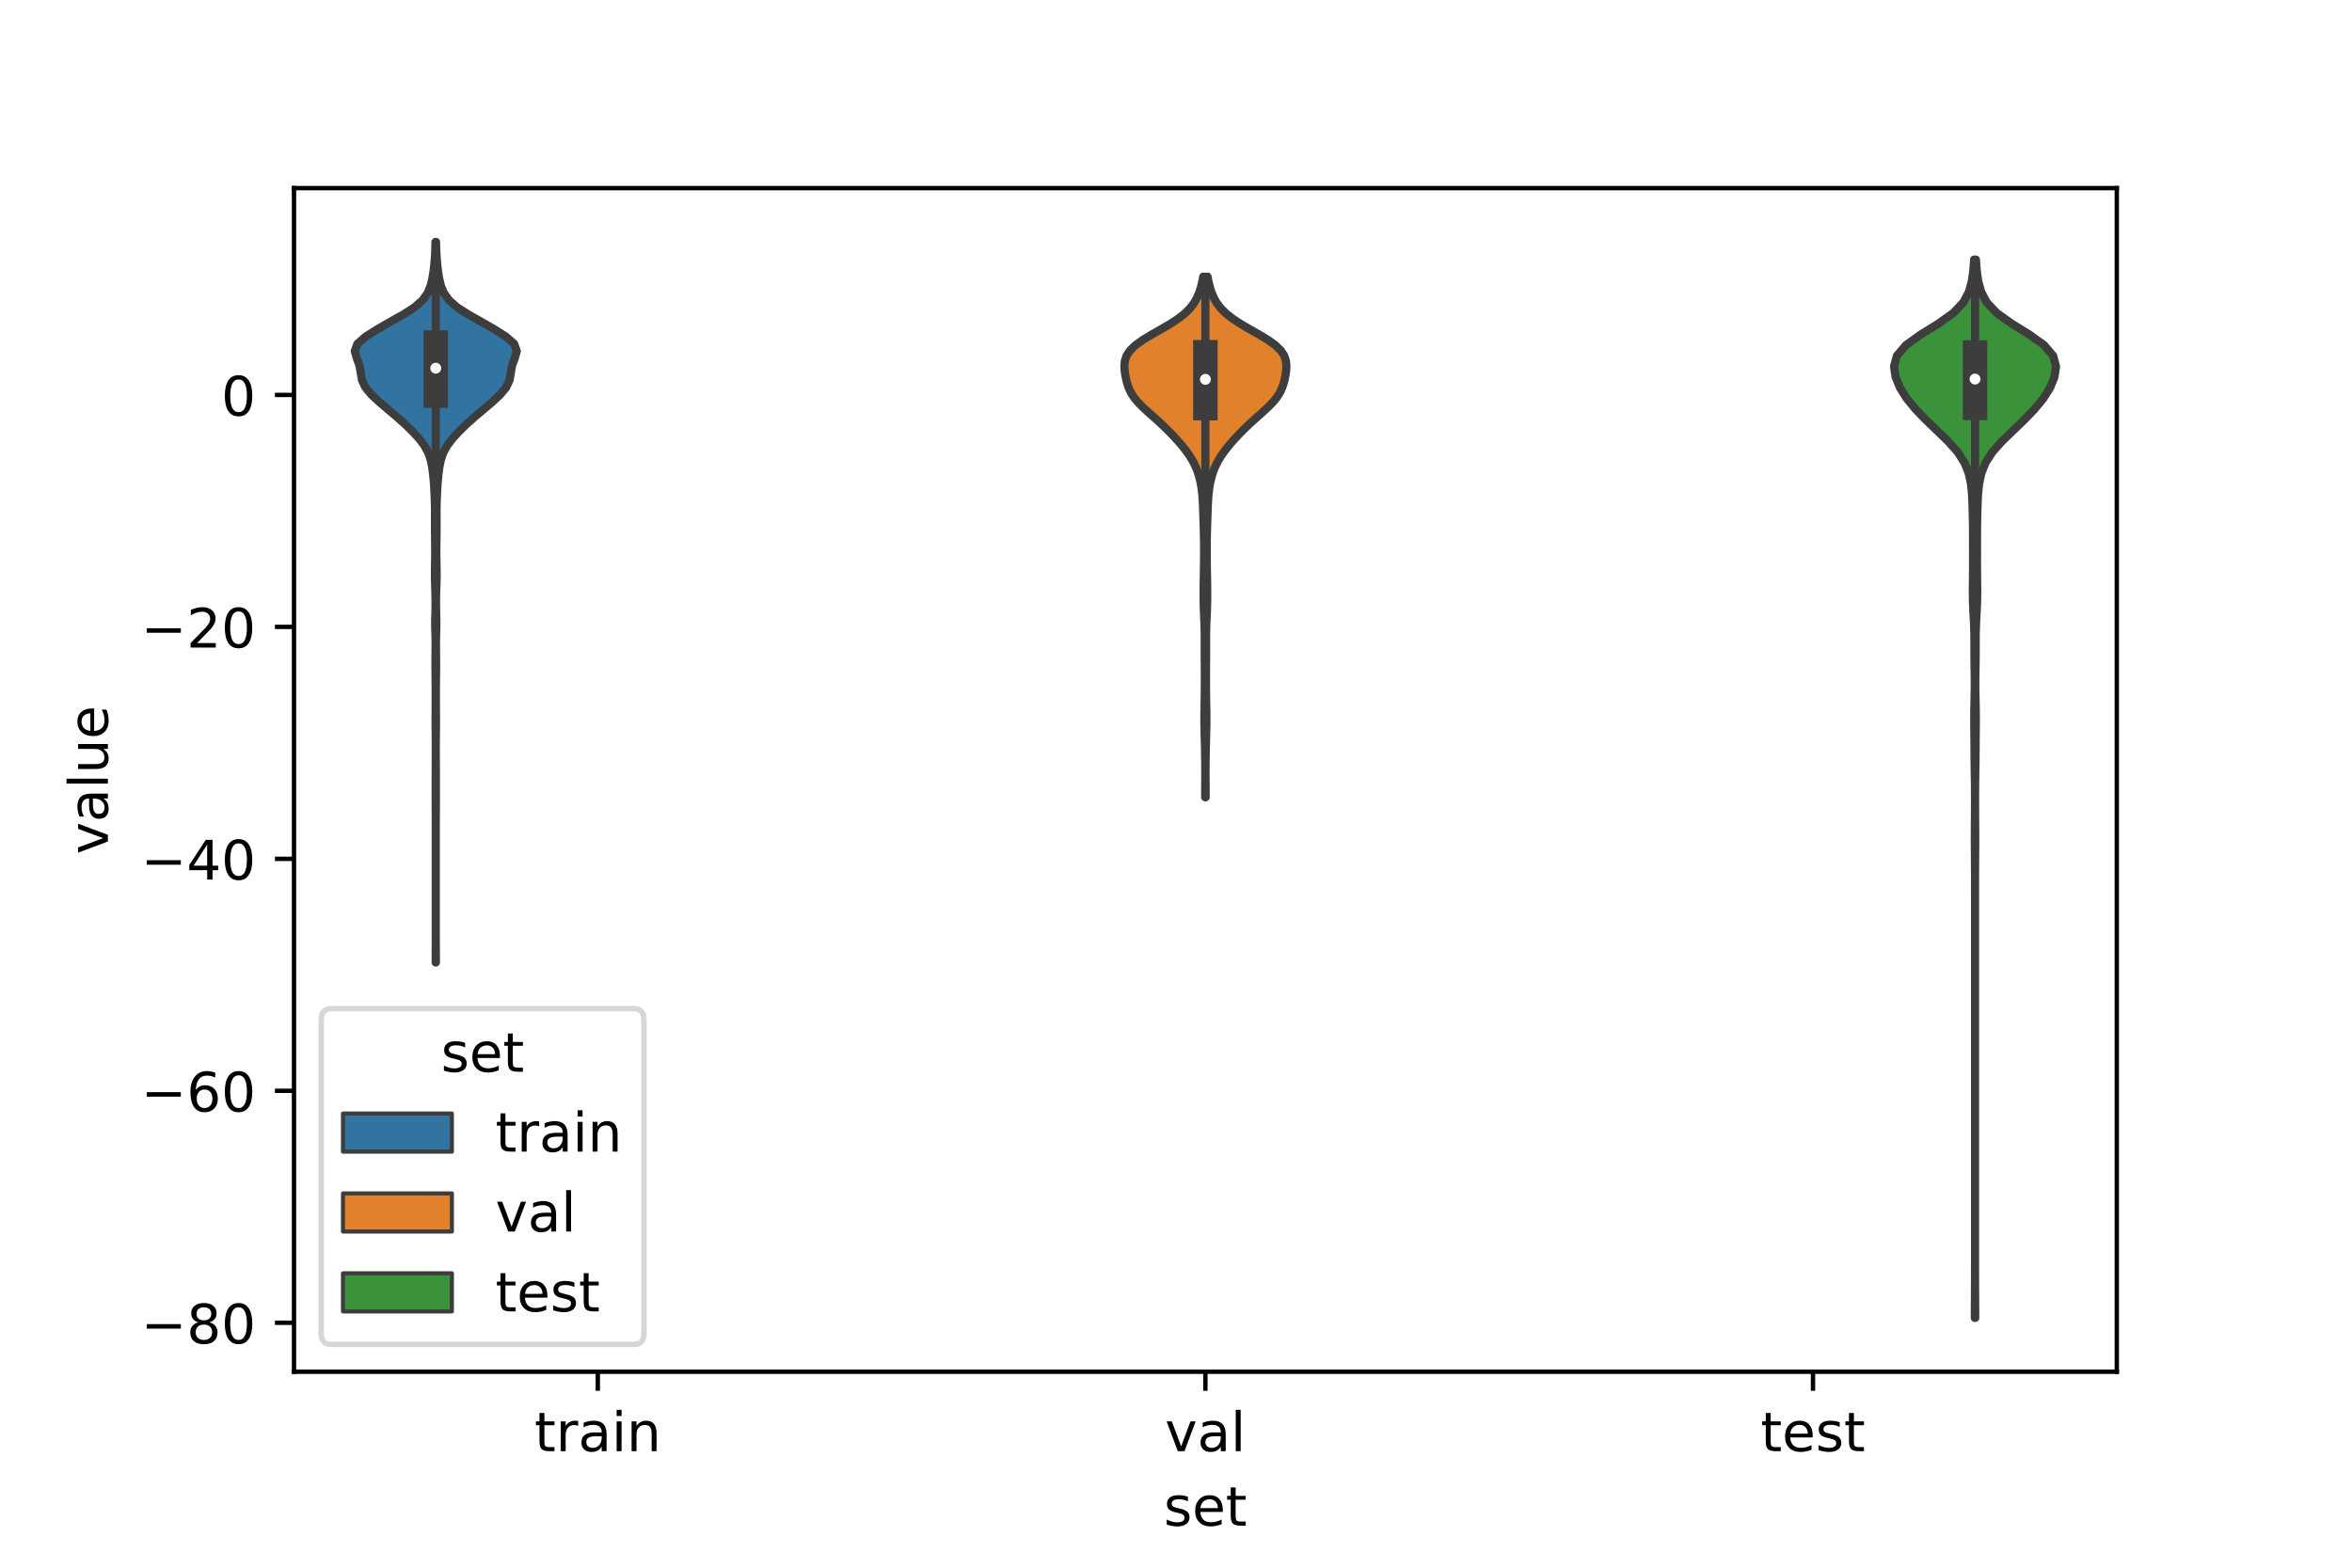 <?xml version="1.0" encoding="utf-8" standalone="no"?>
<!DOCTYPE svg PUBLIC "-//W3C//DTD SVG 1.1//EN"
  "http://www.w3.org/Graphics/SVG/1.1/DTD/svg11.dtd">
<!-- Created with matplotlib (https://matplotlib.org/) -->
<svg height="288pt" version="1.1" viewBox="0 0 432 288" width="432pt" xmlns="http://www.w3.org/2000/svg" xmlns:xlink="http://www.w3.org/1999/xlink">
 <defs>
  <style type="text/css">*{stroke-linecap:butt;stroke-linejoin:round;}</style>
 </defs>
 <g id="figure_1">
  <g id="patch_1">
   <path d="M 0 288 
L 432 288 
L 432 0 
L 0 0 
z
" style="fill:#ffffff;"/>
  </g>
  <g id="axes_1">
   <g id="patch_2">
    <path d="M 54 252 
L 388.8 252 
L 388.8 34.56 
L 54 34.56 
z
" style="fill:#ffffff;"/>
   </g>
   <g id="PolyCollection_1">
    <defs>
     <path d="M 80.061 -111.181 
L 80.019 -111.181 
L 80.025 -112.518 
L 80.034 -113.855 
L 80.039 -115.192 
L 80.04 -116.529 
L 80.04 -117.866 
L 80.04 -119.204 
L 80.04 -120.541 
L 80.04 -121.878 
L 80.04 -123.215 
L 80.04 -124.552 
L 80.04 -125.889 
L 80.04 -127.226 
L 80.04 -128.563 
L 80.04 -129.901 
L 80.04 -131.238 
L 80.04 -132.575 
L 80.04 -133.912 
L 80.04 -135.249 
L 80.039 -136.586 
L 80.036 -137.923 
L 80.029 -139.26 
L 80.02 -140.598 
L 80.018 -141.935 
L 80.02 -143.272 
L 80.018 -144.609 
L 80.02 -145.946 
L 80.028 -147.283 
L 80.036 -148.62 
L 80.039 -149.957 
L 80.037 -151.295 
L 80.027 -152.632 
L 80.01 -153.969 
L 80 -155.306 
L 80.006 -156.643 
L 80.015 -157.98 
L 80.017 -159.317 
L 80.018 -160.654 
L 80.017 -161.992 
L 80.005 -163.329 
L 79.987 -164.666 
L 79.979 -166.003 
L 79.984 -167.34 
L 79.999 -168.677 
L 80.004 -170.014 
L 79.978 -171.351 
L 79.939 -172.689 
L 79.933 -174.026 
L 79.964 -175.363 
L 79.993 -176.7 
L 79.992 -178.037 
L 79.96 -179.374 
L 79.914 -180.711 
L 79.881 -182.049 
L 79.882 -183.386 
L 79.911 -184.723 
L 79.935 -186.06 
L 79.931 -187.397 
L 79.915 -188.734 
L 79.899 -190.071 
L 79.887 -191.408 
L 79.891 -192.746 
L 79.902 -194.083 
L 79.882 -195.42 
L 79.83 -196.757 
L 79.772 -198.094 
L 79.686 -199.431 
L 79.558 -200.768 
L 79.39 -202.105 
L 79.127 -203.443 
L 78.681 -204.78 
L 77.966 -206.117 
L 76.952 -207.454 
L 75.714 -208.791 
L 74.336 -210.128 
L 72.835 -211.465 
L 71.249 -212.802 
L 69.675 -214.14 
L 68.239 -215.477 
L 67.121 -216.814 
L 66.493 -218.151 
L 66.261 -219.488 
L 66.034 -220.825 
L 65.537 -222.162 
L 65.16 -223.499 
L 65.644 -224.837 
L 67.179 -226.174 
L 69.297 -227.511 
L 71.617 -228.848 
L 73.999 -230.185 
L 76.104 -231.522 
L 77.621 -232.859 
L 78.567 -234.196 
L 79.107 -235.534 
L 79.422 -236.871 
L 79.634 -238.208 
L 79.787 -239.545 
L 79.891 -240.882 
L 79.953 -242.219 
L 79.989 -243.556 
L 80.091 -243.556 
L 80.091 -243.556 
L 80.127 -242.219 
L 80.189 -240.882 
L 80.293 -239.545 
L 80.446 -238.208 
L 80.658 -236.871 
L 80.973 -235.534 
L 81.513 -234.196 
L 82.459 -232.859 
L 83.976 -231.522 
L 86.081 -230.185 
L 88.463 -228.848 
L 90.783 -227.511 
L 92.901 -226.174 
L 94.436 -224.837 
L 94.92 -223.499 
L 94.543 -222.162 
L 94.046 -220.825 
L 93.819 -219.488 
L 93.587 -218.151 
L 92.959 -216.814 
L 91.841 -215.477 
L 90.405 -214.14 
L 88.831 -212.802 
L 87.245 -211.465 
L 85.744 -210.128 
L 84.366 -208.791 
L 83.128 -207.454 
L 82.114 -206.117 
L 81.399 -204.78 
L 80.953 -203.443 
L 80.69 -202.105 
L 80.522 -200.768 
L 80.394 -199.431 
L 80.308 -198.094 
L 80.25 -196.757 
L 80.198 -195.42 
L 80.178 -194.083 
L 80.189 -192.746 
L 80.193 -191.408 
L 80.181 -190.071 
L 80.165 -188.734 
L 80.149 -187.397 
L 80.145 -186.06 
L 80.169 -184.723 
L 80.198 -183.386 
L 80.199 -182.049 
L 80.166 -180.711 
L 80.12 -179.374 
L 80.088 -178.037 
L 80.087 -176.7 
L 80.116 -175.363 
L 80.147 -174.026 
L 80.141 -172.689 
L 80.102 -171.351 
L 80.076 -170.014 
L 80.081 -168.677 
L 80.096 -167.34 
L 80.101 -166.003 
L 80.093 -164.666 
L 80.075 -163.329 
L 80.063 -161.992 
L 80.062 -160.654 
L 80.063 -159.317 
L 80.065 -157.98 
L 80.074 -156.643 
L 80.08 -155.306 
L 80.07 -153.969 
L 80.053 -152.632 
L 80.043 -151.295 
L 80.041 -149.957 
L 80.044 -148.62 
L 80.052 -147.283 
L 80.06 -145.946 
L 80.062 -144.609 
L 80.06 -143.272 
L 80.062 -141.935 
L 80.06 -140.598 
L 80.051 -139.26 
L 80.044 -137.923 
L 80.041 -136.586 
L 80.04 -135.249 
L 80.04 -133.912 
L 80.04 -132.575 
L 80.04 -131.238 
L 80.04 -129.901 
L 80.04 -128.563 
L 80.04 -127.226 
L 80.04 -125.889 
L 80.04 -124.552 
L 80.04 -123.215 
L 80.04 -121.878 
L 80.04 -120.541 
L 80.04 -119.204 
L 80.04 -117.866 
L 80.04 -116.529 
L 80.041 -115.192 
L 80.046 -113.855 
L 80.055 -112.518 
L 80.061 -111.181 
z
" id="m8fd356202f" style="stroke:#3d3d3d;stroke-width:1.5;"/>
    </defs>
    <g clip-path="url(#p6918c95281)">
     <use style="fill:#3274a1;stroke:#3d3d3d;stroke-width:1.5;" x="0" xlink:href="#m8fd356202f" y="288"/>
    </g>
   </g>
   <g id="PolyCollection_2">
    <defs>
     <path d="M 221.445 -141.531 
L 221.355 -141.531 
L 221.358 -142.497 
L 221.364 -143.463 
L 221.372 -144.428 
L 221.377 -145.394 
L 221.377 -146.36 
L 221.371 -147.326 
L 221.36 -148.292 
L 221.346 -149.258 
L 221.33 -150.223 
L 221.31 -151.189 
L 221.286 -152.155 
L 221.259 -153.121 
L 221.234 -154.087 
L 221.216 -155.053 
L 221.212 -156.018 
L 221.22 -156.984 
L 221.236 -157.95 
L 221.255 -158.916 
L 221.27 -159.882 
L 221.281 -160.848 
L 221.288 -161.814 
L 221.293 -162.779 
L 221.294 -163.745 
L 221.291 -164.711 
L 221.285 -165.677 
L 221.278 -166.643 
L 221.272 -167.609 
L 221.27 -168.574 
L 221.272 -169.54 
L 221.274 -170.506 
L 221.27 -171.472 
L 221.255 -172.438 
L 221.225 -173.404 
L 221.184 -174.369 
L 221.14 -175.335 
L 221.103 -176.301 
L 221.079 -177.267 
L 221.068 -178.233 
L 221.068 -179.199 
L 221.075 -180.164 
L 221.086 -181.13 
L 221.102 -182.096 
L 221.12 -183.062 
L 221.136 -184.028 
L 221.148 -184.994 
L 221.154 -185.959 
L 221.155 -186.925 
L 221.152 -187.891 
L 221.142 -188.857 
L 221.126 -189.823 
L 221.102 -190.789 
L 221.071 -191.754 
L 221.038 -192.72 
L 221.006 -193.686 
L 220.973 -194.652 
L 220.932 -195.618 
L 220.875 -196.584 
L 220.789 -197.549 
L 220.663 -198.515 
L 220.488 -199.481 
L 220.251 -200.447 
L 219.942 -201.413 
L 219.549 -202.379 
L 219.061 -203.345 
L 218.473 -204.31 
L 217.786 -205.276 
L 217.012 -206.242 
L 216.17 -207.208 
L 215.271 -208.174 
L 214.32 -209.14 
L 213.314 -210.105 
L 212.255 -211.071 
L 211.166 -212.037 
L 210.101 -213.003 
L 209.13 -213.969 
L 208.319 -214.935 
L 207.7 -215.9 
L 207.261 -216.866 
L 206.956 -217.832 
L 206.739 -218.798 
L 206.586 -219.764 
L 206.52 -220.73 
L 206.604 -221.695 
L 206.926 -222.661 
L 207.567 -223.627 
L 208.569 -224.593 
L 209.914 -225.559 
L 211.51 -226.525 
L 213.213 -227.49 
L 214.87 -228.456 
L 216.353 -229.422 
L 217.589 -230.388 
L 218.563 -231.354 
L 219.302 -232.32 
L 219.851 -233.285 
L 220.261 -234.251 
L 220.571 -235.217 
L 220.81 -236.183 
L 220.995 -237.149 
L 221.805 -237.149 
L 221.805 -237.149 
L 221.99 -236.183 
L 222.229 -235.217 
L 222.539 -234.251 
L 222.949 -233.285 
L 223.498 -232.32 
L 224.237 -231.354 
L 225.211 -230.388 
L 226.447 -229.422 
L 227.93 -228.456 
L 229.587 -227.49 
L 231.29 -226.525 
L 232.886 -225.559 
L 234.231 -224.593 
L 235.233 -223.627 
L 235.874 -222.661 
L 236.196 -221.695 
L 236.28 -220.73 
L 236.214 -219.764 
L 236.061 -218.798 
L 235.844 -217.832 
L 235.539 -216.866 
L 235.1 -215.9 
L 234.481 -214.935 
L 233.67 -213.969 
L 232.699 -213.003 
L 231.634 -212.037 
L 230.545 -211.071 
L 229.486 -210.105 
L 228.48 -209.14 
L 227.529 -208.174 
L 226.63 -207.208 
L 225.788 -206.242 
L 225.014 -205.276 
L 224.327 -204.31 
L 223.739 -203.345 
L 223.251 -202.379 
L 222.858 -201.413 
L 222.549 -200.447 
L 222.312 -199.481 
L 222.137 -198.515 
L 222.011 -197.549 
L 221.925 -196.584 
L 221.868 -195.618 
L 221.827 -194.652 
L 221.794 -193.686 
L 221.762 -192.72 
L 221.729 -191.754 
L 221.698 -190.789 
L 221.674 -189.823 
L 221.658 -188.857 
L 221.648 -187.891 
L 221.645 -186.925 
L 221.646 -185.959 
L 221.652 -184.994 
L 221.664 -184.028 
L 221.68 -183.062 
L 221.698 -182.096 
L 221.714 -181.13 
L 221.725 -180.164 
L 221.732 -179.199 
L 221.732 -178.233 
L 221.721 -177.267 
L 221.697 -176.301 
L 221.66 -175.335 
L 221.616 -174.369 
L 221.575 -173.404 
L 221.545 -172.438 
L 221.53 -171.472 
L 221.526 -170.506 
L 221.528 -169.54 
L 221.53 -168.574 
L 221.528 -167.609 
L 221.522 -166.643 
L 221.515 -165.677 
L 221.509 -164.711 
L 221.506 -163.745 
L 221.507 -162.779 
L 221.512 -161.814 
L 221.519 -160.848 
L 221.53 -159.882 
L 221.545 -158.916 
L 221.564 -157.95 
L 221.58 -156.984 
L 221.588 -156.018 
L 221.584 -155.053 
L 221.566 -154.087 
L 221.541 -153.121 
L 221.514 -152.155 
L 221.49 -151.189 
L 221.47 -150.223 
L 221.454 -149.258 
L 221.44 -148.292 
L 221.429 -147.326 
L 221.423 -146.36 
L 221.423 -145.394 
L 221.428 -144.428 
L 221.436 -143.463 
L 221.442 -142.497 
L 221.445 -141.531 
z
" id="mc70fa5ae52" style="stroke:#3d3d3d;stroke-width:1.5;"/>
    </defs>
    <g clip-path="url(#p6918c95281)">
     <use style="fill:#e1812c;stroke:#3d3d3d;stroke-width:1.5;" x="0" xlink:href="#mc70fa5ae52" y="288"/>
    </g>
   </g>
   <g id="PolyCollection_3">
    <defs>
     <path d="M 362.799 -45.884 
L 362.721 -45.884 
L 362.728 -47.848 
L 362.743 -49.811 
L 362.754 -51.775 
L 362.759 -53.739 
L 362.76 -55.703 
L 362.76 -57.667 
L 362.76 -59.631 
L 362.76 -61.595 
L 362.76 -63.559 
L 362.76 -65.523 
L 362.76 -67.487 
L 362.76 -69.451 
L 362.76 -71.415 
L 362.76 -73.379 
L 362.76 -75.343 
L 362.76 -77.306 
L 362.76 -79.27 
L 362.76 -81.234 
L 362.76 -83.198 
L 362.76 -85.162 
L 362.76 -87.126 
L 362.76 -89.09 
L 362.76 -91.054 
L 362.76 -93.018 
L 362.76 -94.982 
L 362.76 -96.946 
L 362.76 -98.91 
L 362.76 -100.874 
L 362.76 -102.838 
L 362.76 -104.801 
L 362.76 -106.765 
L 362.76 -108.729 
L 362.76 -110.693 
L 362.76 -112.657 
L 362.76 -114.621 
L 362.76 -116.585 
L 362.76 -118.549 
L 362.76 -120.513 
L 362.76 -122.477 
L 362.76 -124.441 
L 362.759 -126.405 
L 362.754 -128.369 
L 362.743 -130.332 
L 362.728 -132.296 
L 362.721 -134.26 
L 362.729 -136.224 
L 362.744 -138.188 
L 362.753 -140.152 
L 362.752 -142.116 
L 362.738 -144.08 
L 362.709 -146.044 
L 362.679 -148.008 
L 362.662 -149.972 
L 362.651 -151.936 
L 362.63 -153.9 
L 362.614 -155.864 
L 362.631 -157.827 
L 362.674 -159.791 
L 362.706 -161.755 
L 362.699 -163.719 
L 362.666 -165.683 
L 362.643 -167.647 
L 362.643 -169.611 
L 362.634 -171.575 
L 362.57 -173.539 
L 362.463 -175.503 
L 362.376 -177.467 
L 362.352 -179.431 
L 362.376 -181.395 
L 362.398 -183.359 
L 362.4 -185.322 
L 362.397 -187.286 
L 362.398 -189.25 
L 362.385 -191.214 
L 362.349 -193.178 
L 362.298 -195.142 
L 362.215 -197.106 
L 362.025 -199.07 
L 361.609 -201.034 
L 360.829 -202.998 
L 359.563 -204.962 
L 357.813 -206.926 
L 355.782 -208.89 
L 353.737 -210.853 
L 351.845 -212.817 
L 350.227 -214.781 
L 348.989 -216.745 
L 348.175 -218.709 
L 347.88 -220.673 
L 348.411 -222.637 
L 350.085 -224.601 
L 352.825 -226.565 
L 356.001 -228.529 
L 358.762 -230.493 
L 360.619 -232.457 
L 361.653 -234.421 
L 362.183 -236.385 
L 362.455 -238.348 
L 362.599 -240.312 
L 362.921 -240.312 
L 362.921 -240.312 
L 363.065 -238.348 
L 363.337 -236.385 
L 363.867 -234.421 
L 364.901 -232.457 
L 366.758 -230.493 
L 369.519 -228.529 
L 372.695 -226.565 
L 375.435 -224.601 
L 377.109 -222.637 
L 377.64 -220.673 
L 377.345 -218.709 
L 376.531 -216.745 
L 375.293 -214.781 
L 373.675 -212.817 
L 371.783 -210.853 
L 369.738 -208.89 
L 367.707 -206.926 
L 365.957 -204.962 
L 364.691 -202.998 
L 363.911 -201.034 
L 363.495 -199.07 
L 363.305 -197.106 
L 363.222 -195.142 
L 363.171 -193.178 
L 363.135 -191.214 
L 363.122 -189.25 
L 363.123 -187.286 
L 363.12 -185.322 
L 363.122 -183.359 
L 363.144 -181.395 
L 363.168 -179.431 
L 363.144 -177.467 
L 363.057 -175.503 
L 362.95 -173.539 
L 362.886 -171.575 
L 362.877 -169.611 
L 362.877 -167.647 
L 362.854 -165.683 
L 362.821 -163.719 
L 362.814 -161.755 
L 362.846 -159.791 
L 362.889 -157.827 
L 362.906 -155.864 
L 362.89 -153.9 
L 362.869 -151.936 
L 362.858 -149.972 
L 362.841 -148.008 
L 362.811 -146.044 
L 362.782 -144.08 
L 362.768 -142.116 
L 362.767 -140.152 
L 362.776 -138.188 
L 362.791 -136.224 
L 362.799 -134.26 
L 362.792 -132.296 
L 362.777 -130.332 
L 362.766 -128.369 
L 362.761 -126.405 
L 362.76 -124.441 
L 362.76 -122.477 
L 362.76 -120.513 
L 362.76 -118.549 
L 362.76 -116.585 
L 362.76 -114.621 
L 362.76 -112.657 
L 362.76 -110.693 
L 362.76 -108.729 
L 362.76 -106.765 
L 362.76 -104.801 
L 362.76 -102.838 
L 362.76 -100.874 
L 362.76 -98.91 
L 362.76 -96.946 
L 362.76 -94.982 
L 362.76 -93.018 
L 362.76 -91.054 
L 362.76 -89.09 
L 362.76 -87.126 
L 362.76 -85.162 
L 362.76 -83.198 
L 362.76 -81.234 
L 362.76 -79.27 
L 362.76 -77.306 
L 362.76 -75.343 
L 362.76 -73.379 
L 362.76 -71.415 
L 362.76 -69.451 
L 362.76 -67.487 
L 362.76 -65.523 
L 362.76 -63.559 
L 362.76 -61.595 
L 362.76 -59.631 
L 362.76 -57.667 
L 362.76 -55.703 
L 362.761 -53.739 
L 362.766 -51.775 
L 362.777 -49.811 
L 362.792 -47.848 
L 362.799 -45.884 
z
" id="mdfff5decba" style="stroke:#3d3d3d;stroke-width:1.5;"/>
    </defs>
    <g clip-path="url(#p6918c95281)">
     <use style="fill:#3a923a;stroke:#3d3d3d;stroke-width:1.5;" x="0" xlink:href="#mdfff5decba" y="288"/>
    </g>
   </g>
   <g id="patch_3">
    <path clip-path="url(#p6918c95281)" d="M 109.8 72.551 
L 109.8 72.551 
L 109.8 72.551 
L 109.8 72.551 
z
" style="fill:#3274a1;stroke:#3d3d3d;stroke-linejoin:miter;stroke-width:0.75;"/>
   </g>
   <g id="patch_4">
    <path clip-path="url(#p6918c95281)" d="M 109.8 72.551 
L 109.8 72.551 
L 109.8 72.551 
L 109.8 72.551 
z
" style="fill:#e1812c;stroke:#3d3d3d;stroke-linejoin:miter;stroke-width:0.75;"/>
   </g>
   <g id="patch_5">
    <path clip-path="url(#p6918c95281)" d="M 109.8 72.551 
L 109.8 72.551 
L 109.8 72.551 
L 109.8 72.551 
z
" style="fill:#3a923a;stroke:#3d3d3d;stroke-linejoin:miter;stroke-width:0.75;"/>
   </g>
   <g id="matplotlib.axis_1">
    <g id="xtick_1">
     <g id="line2d_1">
      <defs>
       <path d="M 0 0 
L 0 3.5 
" id="m87c632f400" style="stroke:#000000;stroke-width:0.8;"/>
      </defs>
      <g>
       <use style="stroke:#000000;stroke-width:0.8;" x="109.8" xlink:href="#m87c632f400" y="252"/>
      </g>
     </g>
     <g id="text_1">
      <!-- train -->
      <g transform="translate(98.162 266.598)scale(0.1 -0.1)">
       <defs>
        <path d="M 18.312 70.219 
L 18.312 54.688 
L 36.812 54.688 
L 36.812 47.703 
L 18.312 47.703 
L 18.312 18.016 
Q 18.312 11.328 20.141 9.422 
Q 21.969 7.516 27.594 7.516 
L 36.812 7.516 
L 36.812 0 
L 27.594 0 
Q 17.188 0 13.234 3.875 
Q 9.281 7.766 9.281 18.016 
L 9.281 47.703 
L 2.688 47.703 
L 2.688 54.688 
L 9.281 54.688 
L 9.281 70.219 
z
" id="DejaVuSans-116"/>
        <path d="M 41.109 46.297 
Q 39.594 47.172 37.812 47.578 
Q 36.031 48 33.891 48 
Q 26.266 48 22.188 43.047 
Q 18.109 38.094 18.109 28.812 
L 18.109 0 
L 9.078 0 
L 9.078 54.688 
L 18.109 54.688 
L 18.109 46.188 
Q 20.953 51.172 25.484 53.578 
Q 30.031 56 36.531 56 
Q 37.453 56 38.578 55.875 
Q 39.703 55.766 41.062 55.516 
z
" id="DejaVuSans-114"/>
        <path d="M 34.281 27.484 
Q 23.391 27.484 19.188 25 
Q 14.984 22.516 14.984 16.5 
Q 14.984 11.719 18.141 8.906 
Q 21.297 6.109 26.703 6.109 
Q 34.188 6.109 38.703 11.406 
Q 43.219 16.703 43.219 25.484 
L 43.219 27.484 
z
M 52.203 31.203 
L 52.203 0 
L 43.219 0 
L 43.219 8.297 
Q 40.141 3.328 35.547 0.953 
Q 30.953 -1.422 24.312 -1.422 
Q 15.922 -1.422 10.953 3.297 
Q 6 8.016 6 15.922 
Q 6 25.141 12.172 29.828 
Q 18.359 34.516 30.609 34.516 
L 43.219 34.516 
L 43.219 35.406 
Q 43.219 41.609 39.141 45 
Q 35.062 48.391 27.688 48.391 
Q 23 48.391 18.547 47.266 
Q 14.109 46.141 10.016 43.891 
L 10.016 52.203 
Q 14.938 54.109 19.578 55.047 
Q 24.219 56 28.609 56 
Q 40.484 56 46.344 49.844 
Q 52.203 43.703 52.203 31.203 
z
" id="DejaVuSans-97"/>
        <path d="M 9.422 54.688 
L 18.406 54.688 
L 18.406 0 
L 9.422 0 
z
M 9.422 75.984 
L 18.406 75.984 
L 18.406 64.594 
L 9.422 64.594 
z
" id="DejaVuSans-105"/>
        <path d="M 54.891 33.016 
L 54.891 0 
L 45.906 0 
L 45.906 32.719 
Q 45.906 40.484 42.875 44.328 
Q 39.844 48.188 33.797 48.188 
Q 26.516 48.188 22.312 43.547 
Q 18.109 38.922 18.109 30.906 
L 18.109 0 
L 9.078 0 
L 9.078 54.688 
L 18.109 54.688 
L 18.109 46.188 
Q 21.344 51.125 25.703 53.562 
Q 30.078 56 35.797 56 
Q 45.219 56 50.047 50.172 
Q 54.891 44.344 54.891 33.016 
z
" id="DejaVuSans-110"/>
       </defs>
       <use xlink:href="#DejaVuSans-116"/>
       <use x="39.209" xlink:href="#DejaVuSans-114"/>
       <use x="80.322" xlink:href="#DejaVuSans-97"/>
       <use x="141.602" xlink:href="#DejaVuSans-105"/>
       <use x="169.385" xlink:href="#DejaVuSans-110"/>
      </g>
     </g>
    </g>
    <g id="xtick_2">
     <g id="line2d_2">
      <g>
       <use style="stroke:#000000;stroke-width:0.8;" x="221.4" xlink:href="#m87c632f400" y="252"/>
      </g>
     </g>
     <g id="text_2">
      <!-- val -->
      <g transform="translate(213.988 266.598)scale(0.1 -0.1)">
       <defs>
        <path d="M 2.984 54.688 
L 12.5 54.688 
L 29.594 8.797 
L 46.688 54.688 
L 56.203 54.688 
L 35.688 0 
L 23.484 0 
z
" id="DejaVuSans-118"/>
        <path d="M 9.422 75.984 
L 18.406 75.984 
L 18.406 0 
L 9.422 0 
z
" id="DejaVuSans-108"/>
       </defs>
       <use xlink:href="#DejaVuSans-118"/>
       <use x="59.18" xlink:href="#DejaVuSans-97"/>
       <use x="120.459" xlink:href="#DejaVuSans-108"/>
      </g>
     </g>
    </g>
    <g id="xtick_3">
     <g id="line2d_3">
      <g>
       <use style="stroke:#000000;stroke-width:0.8;" x="333" xlink:href="#m87c632f400" y="252"/>
      </g>
     </g>
     <g id="text_3">
      <!-- test -->
      <g transform="translate(323.398 266.598)scale(0.1 -0.1)">
       <defs>
        <path d="M 56.203 29.594 
L 56.203 25.203 
L 14.891 25.203 
Q 15.484 15.922 20.484 11.062 
Q 25.484 6.203 34.422 6.203 
Q 39.594 6.203 44.453 7.469 
Q 49.312 8.734 54.109 11.281 
L 54.109 2.781 
Q 49.266 0.734 44.188 -0.344 
Q 39.109 -1.422 33.891 -1.422 
Q 20.797 -1.422 13.156 6.188 
Q 5.516 13.812 5.516 26.812 
Q 5.516 40.234 12.766 48.109 
Q 20.016 56 32.328 56 
Q 43.359 56 49.781 48.891 
Q 56.203 41.797 56.203 29.594 
z
M 47.219 32.234 
Q 47.125 39.594 43.094 43.984 
Q 39.062 48.391 32.422 48.391 
Q 24.906 48.391 20.391 44.141 
Q 15.875 39.891 15.188 32.172 
z
" id="DejaVuSans-101"/>
        <path d="M 44.281 53.078 
L 44.281 44.578 
Q 40.484 46.531 36.375 47.5 
Q 32.281 48.484 27.875 48.484 
Q 21.188 48.484 17.844 46.438 
Q 14.5 44.391 14.5 40.281 
Q 14.5 37.156 16.891 35.375 
Q 19.281 33.594 26.516 31.984 
L 29.594 31.297 
Q 39.156 29.25 43.188 25.516 
Q 47.219 21.781 47.219 15.094 
Q 47.219 7.469 41.188 3.016 
Q 35.156 -1.422 24.609 -1.422 
Q 20.219 -1.422 15.453 -0.562 
Q 10.688 0.297 5.422 2 
L 5.422 11.281 
Q 10.406 8.688 15.234 7.391 
Q 20.062 6.109 24.812 6.109 
Q 31.156 6.109 34.562 8.281 
Q 37.984 10.453 37.984 14.406 
Q 37.984 18.062 35.516 20.016 
Q 33.062 21.969 24.703 23.781 
L 21.578 24.516 
Q 13.234 26.266 9.516 29.906 
Q 5.812 33.547 5.812 39.891 
Q 5.812 47.609 11.281 51.797 
Q 16.75 56 26.812 56 
Q 31.781 56 36.172 55.266 
Q 40.578 54.547 44.281 53.078 
z
" id="DejaVuSans-115"/>
       </defs>
       <use xlink:href="#DejaVuSans-116"/>
       <use x="39.209" xlink:href="#DejaVuSans-101"/>
       <use x="100.732" xlink:href="#DejaVuSans-115"/>
       <use x="152.832" xlink:href="#DejaVuSans-116"/>
      </g>
     </g>
    </g>
    <g id="text_4">
     <!-- set -->
     <g transform="translate(213.759 280.277)scale(0.1 -0.1)">
      <use xlink:href="#DejaVuSans-115"/>
      <use x="52.1" xlink:href="#DejaVuSans-101"/>
      <use x="113.623" xlink:href="#DejaVuSans-116"/>
     </g>
    </g>
   </g>
   <g id="matplotlib.axis_2">
    <g id="ytick_1">
     <g id="line2d_4">
      <defs>
       <path d="M 0 0 
L -3.5 0 
" id="ma9d80ccc7c" style="stroke:#000000;stroke-width:0.8;"/>
      </defs>
      <g>
       <use style="stroke:#000000;stroke-width:0.8;" x="54" xlink:href="#ma9d80ccc7c" y="243.004"/>
      </g>
     </g>
     <g id="text_5">
      <!-- −80 -->
      <g transform="translate(25.895 246.803)scale(0.1 -0.1)">
       <defs>
        <path d="M 10.594 35.5 
L 73.188 35.5 
L 73.188 27.203 
L 10.594 27.203 
z
" id="DejaVuSans-8722"/>
        <path d="M 31.781 34.625 
Q 24.75 34.625 20.719 30.859 
Q 16.703 27.094 16.703 20.516 
Q 16.703 13.922 20.719 10.156 
Q 24.75 6.391 31.781 6.391 
Q 38.812 6.391 42.859 10.172 
Q 46.922 13.969 46.922 20.516 
Q 46.922 27.094 42.891 30.859 
Q 38.875 34.625 31.781 34.625 
z
M 21.922 38.812 
Q 15.578 40.375 12.031 44.719 
Q 8.5 49.078 8.5 55.328 
Q 8.5 64.062 14.719 69.141 
Q 20.953 74.219 31.781 74.219 
Q 42.672 74.219 48.875 69.141 
Q 55.078 64.062 55.078 55.328 
Q 55.078 49.078 51.531 44.719 
Q 48 40.375 41.703 38.812 
Q 48.828 37.156 52.797 32.312 
Q 56.781 27.484 56.781 20.516 
Q 56.781 9.906 50.312 4.234 
Q 43.844 -1.422 31.781 -1.422 
Q 19.734 -1.422 13.25 4.234 
Q 6.781 9.906 6.781 20.516 
Q 6.781 27.484 10.781 32.312 
Q 14.797 37.156 21.922 38.812 
z
M 18.312 54.391 
Q 18.312 48.734 21.844 45.562 
Q 25.391 42.391 31.781 42.391 
Q 38.141 42.391 41.719 45.562 
Q 45.312 48.734 45.312 54.391 
Q 45.312 60.062 41.719 63.234 
Q 38.141 66.406 31.781 66.406 
Q 25.391 66.406 21.844 63.234 
Q 18.312 60.062 18.312 54.391 
z
" id="DejaVuSans-56"/>
        <path d="M 31.781 66.406 
Q 24.172 66.406 20.328 58.906 
Q 16.5 51.422 16.5 36.375 
Q 16.5 21.391 20.328 13.891 
Q 24.172 6.391 31.781 6.391 
Q 39.453 6.391 43.281 13.891 
Q 47.125 21.391 47.125 36.375 
Q 47.125 51.422 43.281 58.906 
Q 39.453 66.406 31.781 66.406 
z
M 31.781 74.219 
Q 44.047 74.219 50.516 64.516 
Q 56.984 54.828 56.984 36.375 
Q 56.984 17.969 50.516 8.266 
Q 44.047 -1.422 31.781 -1.422 
Q 19.531 -1.422 13.062 8.266 
Q 6.594 17.969 6.594 36.375 
Q 6.594 54.828 13.062 64.516 
Q 19.531 74.219 31.781 74.219 
z
" id="DejaVuSans-48"/>
       </defs>
       <use xlink:href="#DejaVuSans-8722"/>
       <use x="83.789" xlink:href="#DejaVuSans-56"/>
       <use x="147.412" xlink:href="#DejaVuSans-48"/>
      </g>
     </g>
    </g>
    <g id="ytick_2">
     <g id="line2d_5">
      <g>
       <use style="stroke:#000000;stroke-width:0.8;" x="54" xlink:href="#ma9d80ccc7c" y="200.391"/>
      </g>
     </g>
     <g id="text_6">
      <!-- −60 -->
      <g transform="translate(25.895 204.19)scale(0.1 -0.1)">
       <defs>
        <path d="M 33.016 40.375 
Q 26.375 40.375 22.484 35.828 
Q 18.609 31.297 18.609 23.391 
Q 18.609 15.531 22.484 10.953 
Q 26.375 6.391 33.016 6.391 
Q 39.656 6.391 43.531 10.953 
Q 47.406 15.531 47.406 23.391 
Q 47.406 31.297 43.531 35.828 
Q 39.656 40.375 33.016 40.375 
z
M 52.594 71.297 
L 52.594 62.312 
Q 48.875 64.062 45.094 64.984 
Q 41.312 65.922 37.594 65.922 
Q 27.828 65.922 22.672 59.328 
Q 17.531 52.734 16.797 39.406 
Q 19.672 43.656 24.016 45.922 
Q 28.375 48.188 33.594 48.188 
Q 44.578 48.188 50.953 41.516 
Q 57.328 34.859 57.328 23.391 
Q 57.328 12.156 50.688 5.359 
Q 44.047 -1.422 33.016 -1.422 
Q 20.359 -1.422 13.672 8.266 
Q 6.984 17.969 6.984 36.375 
Q 6.984 53.656 15.188 63.938 
Q 23.391 74.219 37.203 74.219 
Q 40.922 74.219 44.703 73.484 
Q 48.484 72.75 52.594 71.297 
z
" id="DejaVuSans-54"/>
       </defs>
       <use xlink:href="#DejaVuSans-8722"/>
       <use x="83.789" xlink:href="#DejaVuSans-54"/>
       <use x="147.412" xlink:href="#DejaVuSans-48"/>
      </g>
     </g>
    </g>
    <g id="ytick_3">
     <g id="line2d_6">
      <g>
       <use style="stroke:#000000;stroke-width:0.8;" x="54" xlink:href="#ma9d80ccc7c" y="157.778"/>
      </g>
     </g>
     <g id="text_7">
      <!-- −40 -->
      <g transform="translate(25.895 161.577)scale(0.1 -0.1)">
       <defs>
        <path d="M 37.797 64.312 
L 12.891 25.391 
L 37.797 25.391 
z
M 35.203 72.906 
L 47.609 72.906 
L 47.609 25.391 
L 58.016 25.391 
L 58.016 17.188 
L 47.609 17.188 
L 47.609 0 
L 37.797 0 
L 37.797 17.188 
L 4.891 17.188 
L 4.891 26.703 
z
" id="DejaVuSans-52"/>
       </defs>
       <use xlink:href="#DejaVuSans-8722"/>
       <use x="83.789" xlink:href="#DejaVuSans-52"/>
       <use x="147.412" xlink:href="#DejaVuSans-48"/>
      </g>
     </g>
    </g>
    <g id="ytick_4">
     <g id="line2d_7">
      <g>
       <use style="stroke:#000000;stroke-width:0.8;" x="54" xlink:href="#ma9d80ccc7c" y="115.164"/>
      </g>
     </g>
     <g id="text_8">
      <!-- −20 -->
      <g transform="translate(25.895 118.964)scale(0.1 -0.1)">
       <defs>
        <path d="M 19.188 8.297 
L 53.609 8.297 
L 53.609 0 
L 7.328 0 
L 7.328 8.297 
Q 12.938 14.109 22.625 23.891 
Q 32.328 33.688 34.812 36.531 
Q 39.547 41.844 41.422 45.531 
Q 43.312 49.219 43.312 52.781 
Q 43.312 58.594 39.234 62.25 
Q 35.156 65.922 28.609 65.922 
Q 23.969 65.922 18.812 64.312 
Q 13.672 62.703 7.812 59.422 
L 7.812 69.391 
Q 13.766 71.781 18.938 73 
Q 24.125 74.219 28.422 74.219 
Q 39.75 74.219 46.484 68.547 
Q 53.219 62.891 53.219 53.422 
Q 53.219 48.922 51.531 44.891 
Q 49.859 40.875 45.406 35.406 
Q 44.188 33.984 37.641 27.219 
Q 31.109 20.453 19.188 8.297 
z
" id="DejaVuSans-50"/>
       </defs>
       <use xlink:href="#DejaVuSans-8722"/>
       <use x="83.789" xlink:href="#DejaVuSans-50"/>
       <use x="147.412" xlink:href="#DejaVuSans-48"/>
      </g>
     </g>
    </g>
    <g id="ytick_5">
     <g id="line2d_8">
      <g>
       <use style="stroke:#000000;stroke-width:0.8;" x="54" xlink:href="#ma9d80ccc7c" y="72.551"/>
      </g>
     </g>
     <g id="text_9">
      <!-- 0 -->
      <g transform="translate(40.638 76.35)scale(0.1 -0.1)">
       <use xlink:href="#DejaVuSans-48"/>
      </g>
     </g>
    </g>
    <g id="text_10">
     <!-- value -->
     <g transform="translate(19.816 156.938)rotate(-90)scale(0.1 -0.1)">
      <defs>
       <path d="M 8.5 21.578 
L 8.5 54.688 
L 17.484 54.688 
L 17.484 21.922 
Q 17.484 14.156 20.5 10.266 
Q 23.531 6.391 29.594 6.391 
Q 36.859 6.391 41.078 11.031 
Q 45.312 15.672 45.312 23.688 
L 45.312 54.688 
L 54.297 54.688 
L 54.297 0 
L 45.312 0 
L 45.312 8.406 
Q 42.047 3.422 37.719 1 
Q 33.406 -1.422 27.688 -1.422 
Q 18.266 -1.422 13.375 4.438 
Q 8.5 10.297 8.5 21.578 
z
M 31.109 56 
z
" id="DejaVuSans-117"/>
      </defs>
      <use xlink:href="#DejaVuSans-118"/>
      <use x="59.18" xlink:href="#DejaVuSans-97"/>
      <use x="120.459" xlink:href="#DejaVuSans-108"/>
      <use x="148.242" xlink:href="#DejaVuSans-117"/>
      <use x="211.621" xlink:href="#DejaVuSans-101"/>
     </g>
    </g>
   </g>
   <g id="line2d_9">
    <path clip-path="url(#p6918c95281)" d="M 80.04 87.247 
L 80.04 48.437 
" style="fill:none;stroke:#3d3d3d;stroke-linecap:square;stroke-width:1.5;"/>
   </g>
   <g id="line2d_10">
    <path clip-path="url(#p6918c95281)" d="M 80.04 72.677 
L 80.04 62.939 
" style="fill:none;stroke:#3d3d3d;stroke-linecap:square;stroke-width:4.5;"/>
   </g>
   <g id="line2d_11">
    <path clip-path="url(#p6918c95281)" d="M 221.4 89.221 
L 221.4 50.851 
" style="fill:none;stroke:#3d3d3d;stroke-linecap:square;stroke-width:1.5;"/>
   </g>
   <g id="line2d_12">
    <path clip-path="url(#p6918c95281)" d="M 221.4 74.985 
L 221.4 64.714 
" style="fill:none;stroke:#3d3d3d;stroke-linecap:square;stroke-width:4.5;"/>
   </g>
   <g id="line2d_13">
    <path clip-path="url(#p6918c95281)" d="M 362.76 90.139 
L 362.76 50.134 
" style="fill:none;stroke:#3d3d3d;stroke-linecap:square;stroke-width:1.5;"/>
   </g>
   <g id="line2d_14">
    <path clip-path="url(#p6918c95281)" d="M 362.76 74.938 
L 362.76 64.773 
" style="fill:none;stroke:#3d3d3d;stroke-linecap:square;stroke-width:4.5;"/>
   </g>
   <g id="patch_6">
    <path d="M 54 252 
L 54 34.56 
" style="fill:none;stroke:#000000;stroke-linecap:square;stroke-linejoin:miter;stroke-width:0.8;"/>
   </g>
   <g id="patch_7">
    <path d="M 388.8 252 
L 388.8 34.56 
" style="fill:none;stroke:#000000;stroke-linecap:square;stroke-linejoin:miter;stroke-width:0.8;"/>
   </g>
   <g id="patch_8">
    <path d="M 54 252 
L 388.8 252 
" style="fill:none;stroke:#000000;stroke-linecap:square;stroke-linejoin:miter;stroke-width:0.8;"/>
   </g>
   <g id="patch_9">
    <path d="M 54 34.56 
L 388.8 34.56 
" style="fill:none;stroke:#000000;stroke-linecap:square;stroke-linejoin:miter;stroke-width:0.8;"/>
   </g>
   <g id="PathCollection_1">
    <defs>
     <path d="M 0 1.5 
C 0.398 1.5 0.779 1.342 1.061 1.061 
C 1.342 0.779 1.5 0.398 1.5 0 
C 1.5 -0.398 1.342 -0.779 1.061 -1.061 
C 0.779 -1.342 0.398 -1.5 0 -1.5 
C -0.398 -1.5 -0.779 -1.342 -1.061 -1.061 
C -1.342 -0.779 -1.5 -0.398 -1.5 0 
C -1.5 0.398 -1.342 0.779 -1.061 1.061 
C -0.779 1.342 -0.398 1.5 0 1.5 
z
" id="m199838a344" style="stroke:#3d3d3d;"/>
    </defs>
    <g clip-path="url(#p6918c95281)">
     <use style="fill:#ffffff;stroke:#3d3d3d;" x="80.04" xlink:href="#m199838a344" y="67.639"/>
    </g>
   </g>
   <g id="PathCollection_2">
    <g clip-path="url(#p6918c95281)">
     <use style="fill:#ffffff;stroke:#3d3d3d;" x="221.4" xlink:href="#m199838a344" y="69.693"/>
    </g>
   </g>
   <g id="PathCollection_3">
    <g clip-path="url(#p6918c95281)">
     <use style="fill:#ffffff;stroke:#3d3d3d;" x="362.76" xlink:href="#m199838a344" y="69.636"/>
    </g>
   </g>
   <g id="legend_1">
    <g id="patch_10">
     <path d="M 61 247 
L 116.275 247 
Q 118.275 247 118.275 245 
L 118.275 187.287 
Q 118.275 185.287 116.275 185.287 
L 61 185.287 
Q 59 185.287 59 187.287 
L 59 245 
Q 59 247 61 247 
z
" style="fill:#ffffff;opacity:0.8;stroke:#cccccc;stroke-linejoin:miter;"/>
    </g>
    <g id="text_11">
     <!-- set -->
     <g transform="translate(80.996 196.886)scale(0.1 -0.1)">
      <use xlink:href="#DejaVuSans-115"/>
      <use x="52.1" xlink:href="#DejaVuSans-101"/>
      <use x="113.623" xlink:href="#DejaVuSans-116"/>
     </g>
    </g>
    <g id="patch_11">
     <path d="M 63 211.564 
L 83 211.564 
L 83 204.564 
L 63 204.564 
z
" style="fill:#3274a1;stroke:#3d3d3d;stroke-linejoin:miter;stroke-width:0.75;"/>
    </g>
    <g id="text_12">
     <!-- train -->
     <g transform="translate(91 211.564)scale(0.1 -0.1)">
      <use xlink:href="#DejaVuSans-116"/>
      <use x="39.209" xlink:href="#DejaVuSans-114"/>
      <use x="80.322" xlink:href="#DejaVuSans-97"/>
      <use x="141.602" xlink:href="#DejaVuSans-105"/>
      <use x="169.385" xlink:href="#DejaVuSans-110"/>
     </g>
    </g>
    <g id="patch_12">
     <path d="M 63 226.242 
L 83 226.242 
L 83 219.242 
L 63 219.242 
z
" style="fill:#e1812c;stroke:#3d3d3d;stroke-linejoin:miter;stroke-width:0.75;"/>
    </g>
    <g id="text_13">
     <!-- val -->
     <g transform="translate(91 226.242)scale(0.1 -0.1)">
      <use xlink:href="#DejaVuSans-118"/>
      <use x="59.18" xlink:href="#DejaVuSans-97"/>
      <use x="120.459" xlink:href="#DejaVuSans-108"/>
     </g>
    </g>
    <g id="patch_13">
     <path d="M 63 240.92 
L 83 240.92 
L 83 233.92 
L 63 233.92 
z
" style="fill:#3a923a;stroke:#3d3d3d;stroke-linejoin:miter;stroke-width:0.75;"/>
    </g>
    <g id="text_14">
     <!-- test -->
     <g transform="translate(91 240.92)scale(0.1 -0.1)">
      <use xlink:href="#DejaVuSans-116"/>
      <use x="39.209" xlink:href="#DejaVuSans-101"/>
      <use x="100.732" xlink:href="#DejaVuSans-115"/>
      <use x="152.832" xlink:href="#DejaVuSans-116"/>
     </g>
    </g>
   </g>
  </g>
 </g>
 <defs>
  <clipPath id="p6918c95281">
   <rect height="217.44" width="334.8" x="54" y="34.56"/>
  </clipPath>
 </defs>
</svg>
